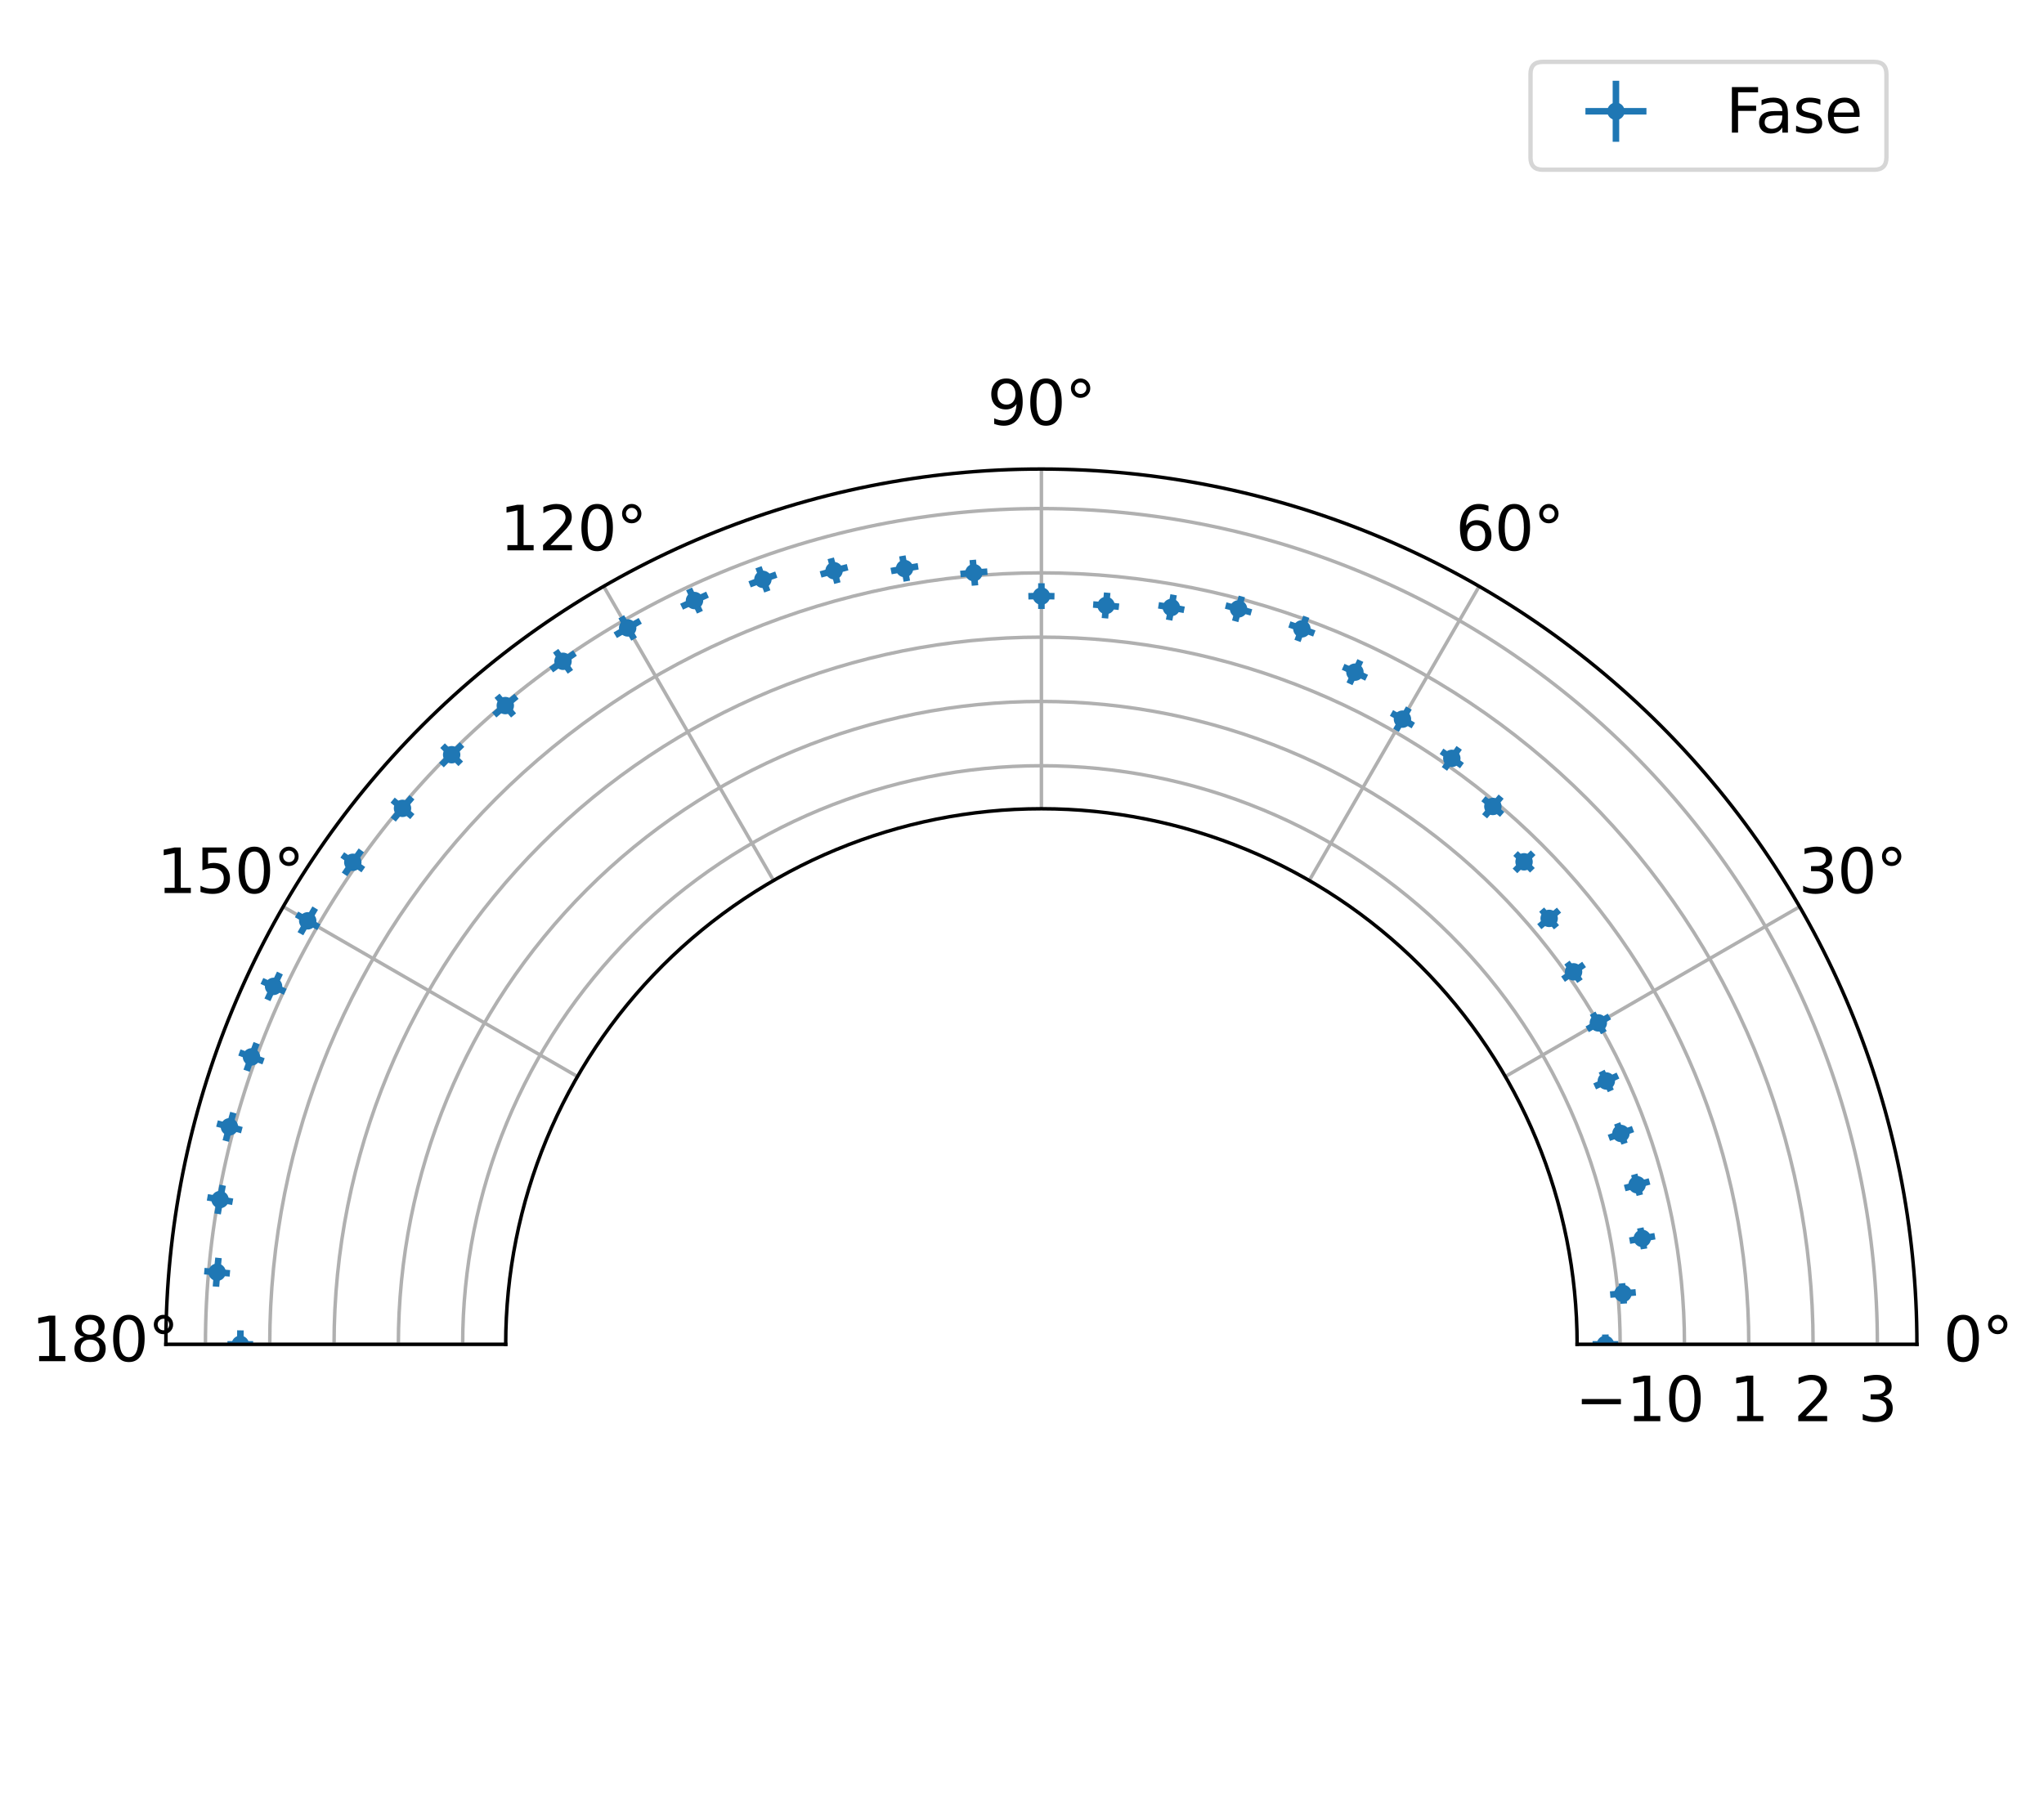 <?xml version="1.0" encoding="utf-8" standalone="no"?>
<!DOCTYPE svg PUBLIC "-//W3C//DTD SVG 1.1//EN"
  "http://www.w3.org/Graphics/SVG/1.1/DTD/svg11.dtd">
<svg xmlns:xlink="http://www.w3.org/1999/xlink" width="468.975pt" height="416.16pt" viewBox="0 0 468.975 416.16" xmlns="http://www.w3.org/2000/svg" version="1.1">
 <defs>
  <style type="text/css">*{stroke-linejoin: round; stroke-linecap: butt}</style>
 </defs>
 <g id="figure_1">
  <g id="patch_1">
   <path d="M 0 416.16 
L 468.975 416.16 
L 468.975 0 
L 0 0 
z
" style="fill: #ffffff"/>
  </g>
  <g id="axes_1">
   <g id="patch_2">
    <path d="M 439.821 308.52 
C 439.821 255.264 418.643 204.134 380.985 166.476 
C 343.327 128.819 292.198 107.64 238.941 107.64 
C 185.685 107.64 134.555 128.819 96.898 166.476 
C 59.24 204.134 38.061 255.264 38.061 308.52 
L 116.027 308.52 
C 116.027 275.934 128.985 244.648 152.027 221.606 
C 175.07 198.564 206.355 185.605 238.941 185.605 
C 271.528 185.605 302.813 198.564 325.855 221.606 
C 348.897 244.648 361.856 275.934 361.856 308.52 
z
" style="fill: #ffffff"/>
   </g>
   <g id="matplotlib.axis_1">
    <g id="xtick_1">
     <g id="line2d_1">
      <path d="M 361.856 308.52 
L 439.821 308.52 
" clip-path="url(#p7b034a7f2b)" style="fill: none; stroke: #b0b0b0; stroke-width: 0.8; stroke-linecap: square"/>
     </g>
     <g id="text_1">
      <!-- 0° -->
      <g transform="translate(445.868 312.383) scale(0.14 -0.14)">
       <defs>
        <path id="DejaVuSans-30" d="M 2034 4250 
Q 1547 4250 1301 3770 
Q 1056 3291 1056 2328 
Q 1056 1369 1301 889 
Q 1547 409 2034 409 
Q 2525 409 2770 889 
Q 3016 1369 3016 2328 
Q 3016 3291 2770 3770 
Q 2525 4250 2034 4250 
z
M 2034 4750 
Q 2819 4750 3233 4129 
Q 3647 3509 3647 2328 
Q 3647 1150 3233 529 
Q 2819 -91 2034 -91 
Q 1250 -91 836 529 
Q 422 1150 422 2328 
Q 422 3509 836 4129 
Q 1250 4750 2034 4750 
z
" transform="scale(0.016)"/>
        <path id="DejaVuSans-b0" d="M 1600 4347 
Q 1350 4347 1178 4173 
Q 1006 4000 1006 3750 
Q 1006 3503 1178 3333 
Q 1350 3163 1600 3163 
Q 1850 3163 2022 3333 
Q 2194 3503 2194 3750 
Q 2194 3997 2020 4172 
Q 1847 4347 1600 4347 
z
M 1600 4750 
Q 1800 4750 1984 4673 
Q 2169 4597 2303 4453 
Q 2447 4313 2519 4134 
Q 2591 3956 2591 3750 
Q 2591 3338 2302 3052 
Q 2013 2766 1594 2766 
Q 1172 2766 890 3047 
Q 609 3328 609 3750 
Q 609 4169 896 4459 
Q 1184 4750 1600 4750 
z
" transform="scale(0.016)"/>
       </defs>
       <use xlink:href="#DejaVuSans-30"/>
       <use xlink:href="#DejaVuSans-b0" x="63.623"/>
      </g>
     </g>
    </g>
    <g id="xtick_2">
     <g id="line2d_2">
      <path d="M 345.388 247.063 
L 412.908 208.08 
" clip-path="url(#p7b034a7f2b)" style="fill: none; stroke: #b0b0b0; stroke-width: 0.8; stroke-linecap: square"/>
     </g>
     <g id="text_2">
      <!-- 30° -->
      <g transform="translate(412.625 204.943) scale(0.14 -0.14)">
       <defs>
        <path id="DejaVuSans-33" d="M 2597 2516 
Q 3050 2419 3304 2112 
Q 3559 1806 3559 1356 
Q 3559 666 3084 287 
Q 2609 -91 1734 -91 
Q 1441 -91 1130 -33 
Q 819 25 488 141 
L 488 750 
Q 750 597 1062 519 
Q 1375 441 1716 441 
Q 2309 441 2620 675 
Q 2931 909 2931 1356 
Q 2931 1769 2642 2001 
Q 2353 2234 1838 2234 
L 1294 2234 
L 1294 2753 
L 1863 2753 
Q 2328 2753 2575 2939 
Q 2822 3125 2822 3475 
Q 2822 3834 2567 4026 
Q 2313 4219 1838 4219 
Q 1578 4219 1281 4162 
Q 984 4106 628 3988 
L 628 4550 
Q 988 4650 1302 4700 
Q 1616 4750 1894 4750 
Q 2613 4750 3031 4423 
Q 3450 4097 3450 3541 
Q 3450 3153 3228 2886 
Q 3006 2619 2597 2516 
z
" transform="scale(0.016)"/>
       </defs>
       <use xlink:href="#DejaVuSans-33"/>
       <use xlink:href="#DejaVuSans-30" x="63.623"/>
       <use xlink:href="#DejaVuSans-b0" x="127.246"/>
      </g>
     </g>
    </g>
    <g id="xtick_3">
     <g id="line2d_3">
      <path d="M 300.399 202.073 
L 339.381 134.553 
" clip-path="url(#p7b034a7f2b)" style="fill: none; stroke: #b0b0b0; stroke-width: 0.8; stroke-linecap: square"/>
     </g>
     <g id="text_3">
      <!-- 60° -->
      <g transform="translate(333.974 126.292) scale(0.14 -0.14)">
       <defs>
        <path id="DejaVuSans-36" d="M 2113 2584 
Q 1688 2584 1439 2293 
Q 1191 2003 1191 1497 
Q 1191 994 1439 701 
Q 1688 409 2113 409 
Q 2538 409 2786 701 
Q 3034 994 3034 1497 
Q 3034 2003 2786 2293 
Q 2538 2584 2113 2584 
z
M 3366 4563 
L 3366 3988 
Q 3128 4100 2886 4159 
Q 2644 4219 2406 4219 
Q 1781 4219 1451 3797 
Q 1122 3375 1075 2522 
Q 1259 2794 1537 2939 
Q 1816 3084 2150 3084 
Q 2853 3084 3261 2657 
Q 3669 2231 3669 1497 
Q 3669 778 3244 343 
Q 2819 -91 2113 -91 
Q 1303 -91 875 529 
Q 447 1150 447 2328 
Q 447 3434 972 4092 
Q 1497 4750 2381 4750 
Q 2619 4750 2861 4703 
Q 3103 4656 3366 4563 
z
" transform="scale(0.016)"/>
       </defs>
       <use xlink:href="#DejaVuSans-36"/>
       <use xlink:href="#DejaVuSans-30" x="63.623"/>
       <use xlink:href="#DejaVuSans-b0" x="127.246"/>
      </g>
     </g>
    </g>
    <g id="xtick_4">
     <g id="line2d_4">
      <path d="M 238.941 185.605 
L 238.941 107.64 
" clip-path="url(#p7b034a7f2b)" style="fill: none; stroke: #b0b0b0; stroke-width: 0.8; stroke-linecap: square"/>
     </g>
     <g id="text_4">
      <!-- 90° -->
      <g transform="translate(226.534 97.503) scale(0.14 -0.14)">
       <defs>
        <path id="DejaVuSans-39" d="M 703 97 
L 703 672 
Q 941 559 1184 500 
Q 1428 441 1663 441 
Q 2288 441 2617 861 
Q 2947 1281 2994 2138 
Q 2813 1869 2534 1725 
Q 2256 1581 1919 1581 
Q 1219 1581 811 2004 
Q 403 2428 403 3163 
Q 403 3881 828 4315 
Q 1253 4750 1959 4750 
Q 2769 4750 3195 4129 
Q 3622 3509 3622 2328 
Q 3622 1225 3098 567 
Q 2575 -91 1691 -91 
Q 1453 -91 1209 -44 
Q 966 3 703 97 
z
M 1959 2075 
Q 2384 2075 2632 2365 
Q 2881 2656 2881 3163 
Q 2881 3666 2632 3958 
Q 2384 4250 1959 4250 
Q 1534 4250 1286 3958 
Q 1038 3666 1038 3163 
Q 1038 2656 1286 2365 
Q 1534 2075 1959 2075 
z
" transform="scale(0.016)"/>
       </defs>
       <use xlink:href="#DejaVuSans-39"/>
       <use xlink:href="#DejaVuSans-30" x="63.623"/>
       <use xlink:href="#DejaVuSans-b0" x="127.246"/>
      </g>
     </g>
    </g>
    <g id="xtick_5">
     <g id="line2d_5">
      <path d="M 177.484 202.073 
L 138.501 134.553 
" clip-path="url(#p7b034a7f2b)" style="fill: none; stroke: #b0b0b0; stroke-width: 0.8; stroke-linecap: square"/>
     </g>
     <g id="text_5">
      <!-- 120° -->
      <g transform="translate(114.64 126.292) scale(0.14 -0.14)">
       <defs>
        <path id="DejaVuSans-31" d="M 794 531 
L 1825 531 
L 1825 4091 
L 703 3866 
L 703 4441 
L 1819 4666 
L 2450 4666 
L 2450 531 
L 3481 531 
L 3481 0 
L 794 0 
L 794 531 
z
" transform="scale(0.016)"/>
        <path id="DejaVuSans-32" d="M 1228 531 
L 3431 531 
L 3431 0 
L 469 0 
L 469 531 
Q 828 903 1448 1529 
Q 2069 2156 2228 2338 
Q 2531 2678 2651 2914 
Q 2772 3150 2772 3378 
Q 2772 3750 2511 3984 
Q 2250 4219 1831 4219 
Q 1534 4219 1204 4116 
Q 875 4013 500 3803 
L 500 4441 
Q 881 4594 1212 4672 
Q 1544 4750 1819 4750 
Q 2544 4750 2975 4387 
Q 3406 4025 3406 3419 
Q 3406 3131 3298 2873 
Q 3191 2616 2906 2266 
Q 2828 2175 2409 1742 
Q 1991 1309 1228 531 
z
" transform="scale(0.016)"/>
       </defs>
       <use xlink:href="#DejaVuSans-31"/>
       <use xlink:href="#DejaVuSans-32" x="63.623"/>
       <use xlink:href="#DejaVuSans-30" x="127.246"/>
       <use xlink:href="#DejaVuSans-b0" x="190.869"/>
      </g>
     </g>
    </g>
    <g id="xtick_6">
     <g id="line2d_6">
      <path d="M 132.494 247.063 
L 64.974 208.08 
" clip-path="url(#p7b034a7f2b)" style="fill: none; stroke: #b0b0b0; stroke-width: 0.8; stroke-linecap: square"/>
     </g>
     <g id="text_6">
      <!-- 150° -->
      <g transform="translate(35.988 204.943) scale(0.14 -0.14)">
       <defs>
        <path id="DejaVuSans-35" d="M 691 4666 
L 3169 4666 
L 3169 4134 
L 1269 4134 
L 1269 2991 
Q 1406 3038 1543 3061 
Q 1681 3084 1819 3084 
Q 2600 3084 3056 2656 
Q 3513 2228 3513 1497 
Q 3513 744 3044 326 
Q 2575 -91 1722 -91 
Q 1428 -91 1123 -41 
Q 819 9 494 109 
L 494 744 
Q 775 591 1075 516 
Q 1375 441 1709 441 
Q 2250 441 2565 725 
Q 2881 1009 2881 1497 
Q 2881 1984 2565 2268 
Q 2250 2553 1709 2553 
Q 1456 2553 1204 2497 
Q 953 2441 691 2322 
L 691 4666 
z
" transform="scale(0.016)"/>
       </defs>
       <use xlink:href="#DejaVuSans-31"/>
       <use xlink:href="#DejaVuSans-35" x="63.623"/>
       <use xlink:href="#DejaVuSans-30" x="127.246"/>
       <use xlink:href="#DejaVuSans-b0" x="190.869"/>
      </g>
     </g>
    </g>
    <g id="xtick_7">
     <g id="line2d_7">
      <path d="M 116.027 308.52 
L 38.061 308.52 
" clip-path="url(#p7b034a7f2b)" style="fill: none; stroke: #b0b0b0; stroke-width: 0.8; stroke-linecap: square"/>
     </g>
     <g id="text_7">
      <!-- 180° -->
      <g transform="translate(7.2 312.383) scale(0.14 -0.14)">
       <defs>
        <path id="DejaVuSans-38" d="M 2034 2216 
Q 1584 2216 1326 1975 
Q 1069 1734 1069 1313 
Q 1069 891 1326 650 
Q 1584 409 2034 409 
Q 2484 409 2743 651 
Q 3003 894 3003 1313 
Q 3003 1734 2745 1975 
Q 2488 2216 2034 2216 
z
M 1403 2484 
Q 997 2584 770 2862 
Q 544 3141 544 3541 
Q 544 4100 942 4425 
Q 1341 4750 2034 4750 
Q 2731 4750 3128 4425 
Q 3525 4100 3525 3541 
Q 3525 3141 3298 2862 
Q 3072 2584 2669 2484 
Q 3125 2378 3379 2068 
Q 3634 1759 3634 1313 
Q 3634 634 3220 271 
Q 2806 -91 2034 -91 
Q 1263 -91 848 271 
Q 434 634 434 1313 
Q 434 1759 690 2068 
Q 947 2378 1403 2484 
z
M 1172 3481 
Q 1172 3119 1398 2916 
Q 1625 2713 2034 2713 
Q 2441 2713 2670 2916 
Q 2900 3119 2900 3481 
Q 2900 3844 2670 4047 
Q 2441 4250 2034 4250 
Q 1625 4250 1398 4047 
Q 1172 3844 1172 3481 
z
" transform="scale(0.016)"/>
       </defs>
       <use xlink:href="#DejaVuSans-31"/>
       <use xlink:href="#DejaVuSans-38" x="63.623"/>
       <use xlink:href="#DejaVuSans-30" x="127.246"/>
       <use xlink:href="#DejaVuSans-b0" x="190.869"/>
      </g>
     </g>
    </g>
   </g>
   <g id="matplotlib.axis_2">
    <g id="ytick_1">
     <g id="line2d_8">
      <path d="M 371.729 308.52 
C 371.729 273.316 357.73 239.518 332.837 214.625 
C 307.944 189.732 274.145 175.732 238.941 175.732 
C 203.737 175.732 169.939 189.732 145.046 214.625 
C 120.153 239.518 106.153 273.316 106.153 308.52 
" clip-path="url(#p7b034a7f2b)" style="fill: none; stroke: #b0b0b0; stroke-width: 0.8; stroke-linecap: square"/>
     </g>
     <g id="text_8">
      <!-- −1 -->
      <g transform="translate(361.41 326.158) scale(0.14 -0.14)">
       <defs>
        <path id="DejaVuSans-2212" d="M 678 2272 
L 4684 2272 
L 4684 1741 
L 678 1741 
L 678 2272 
z
" transform="scale(0.016)"/>
       </defs>
       <use xlink:href="#DejaVuSans-2212"/>
       <use xlink:href="#DejaVuSans-31" x="83.789"/>
      </g>
     </g>
    </g>
    <g id="ytick_2">
     <g id="line2d_9">
      <path d="M 386.483 308.52 
C 386.483 269.404 370.928 231.851 343.269 204.192 
C 315.61 176.533 278.057 160.978 238.941 160.978 
C 199.826 160.978 162.272 176.533 134.613 204.192 
C 106.954 231.851 91.399 269.404 91.399 308.52 
" clip-path="url(#p7b034a7f2b)" style="fill: none; stroke: #b0b0b0; stroke-width: 0.8; stroke-linecap: square"/>
     </g>
     <g id="text_9">
      <!-- 0 -->
      <g transform="translate(382.03 326.158) scale(0.14 -0.14)">
       <use xlink:href="#DejaVuSans-30"/>
      </g>
     </g>
    </g>
    <g id="ytick_3">
     <g id="line2d_10">
      <path d="M 401.238 308.52 
C 401.238 265.493 384.127 224.184 353.702 193.759 
C 323.277 163.334 281.968 146.224 238.941 146.224 
C 195.914 146.224 154.605 163.334 124.18 193.759 
C 93.756 224.184 76.645 265.493 76.645 308.52 
" clip-path="url(#p7b034a7f2b)" style="fill: none; stroke: #b0b0b0; stroke-width: 0.8; stroke-linecap: square"/>
     </g>
     <g id="text_10">
      <!-- 1 -->
      <g transform="translate(396.784 326.158) scale(0.14 -0.14)">
       <use xlink:href="#DejaVuSans-31"/>
      </g>
     </g>
    </g>
    <g id="ytick_4">
     <g id="line2d_11">
      <path d="M 415.992 308.52 
C 415.992 261.581 397.326 216.517 364.135 183.326 
C 330.944 150.136 285.88 131.469 238.941 131.469 
C 192.003 131.469 146.938 150.136 113.748 183.326 
C 80.557 216.517 61.891 261.581 61.891 308.52 
" clip-path="url(#p7b034a7f2b)" style="fill: none; stroke: #b0b0b0; stroke-width: 0.8; stroke-linecap: square"/>
     </g>
     <g id="text_11">
      <!-- 2 -->
      <g transform="translate(411.538 326.158) scale(0.14 -0.14)">
       <use xlink:href="#DejaVuSans-32"/>
      </g>
     </g>
    </g>
    <g id="ytick_5">
     <g id="line2d_12">
      <path d="M 430.746 308.52 
C 430.746 257.67 410.524 208.85 374.568 172.893 
C 338.611 136.937 289.792 116.715 238.941 116.715 
C 188.091 116.715 139.271 136.937 103.315 172.893 
C 67.358 208.85 47.136 257.67 47.136 308.52 
" clip-path="url(#p7b034a7f2b)" style="fill: none; stroke: #b0b0b0; stroke-width: 0.8; stroke-linecap: square"/>
     </g>
     <g id="text_12">
      <!-- 3 -->
      <g transform="translate(426.292 326.158) scale(0.14 -0.14)">
       <use xlink:href="#DejaVuSans-33"/>
      </g>
     </g>
    </g>
   </g>
   <g id="LineCollection_1">
    <path d="M 271.707 139.956 
C 270.726 139.765 269.744 139.583 268.76 139.41 
C 267.776 139.236 266.791 139.071 265.804 138.915 
" clip-path="url(#p7b034a7f2b)" style="fill: none; stroke: #1f77b4; stroke-width: 1.5"/>
    <path d="M 287.107 140.548 
C 286.129 140.268 285.15 139.996 284.168 139.733 
C 283.186 139.47 282.201 139.215 281.215 138.969 
" clip-path="url(#p7b034a7f2b)" style="fill: none; stroke: #1f77b4; stroke-width: 1.5"/>
    <path d="M 301.563 145.385 
C 300.614 145.021 299.662 144.664 298.706 144.317 
C 297.751 143.969 296.793 143.63 295.831 143.299 
" clip-path="url(#p7b034a7f2b)" style="fill: none; stroke: #1f77b4; stroke-width: 1.5"/>
    <path d="M 313.556 155.538 
C 312.666 155.104 311.772 154.677 310.874 154.259 
C 309.977 153.84 309.076 153.43 308.171 153.027 
" clip-path="url(#p7b034a7f2b)" style="fill: none; stroke: #1f77b4; stroke-width: 1.5"/>
    <path d="M 324.27 166.509 
C 323.444 166.012 322.613 165.523 321.779 165.041 
C 320.944 164.559 320.105 164.085 319.262 163.617 
" clip-path="url(#p7b034a7f2b)" style="fill: none; stroke: #1f77b4; stroke-width: 1.5"/>
    <path d="M 335.434 175.709 
C 334.662 175.147 333.884 174.593 333.102 174.045 
C 332.319 173.497 331.532 172.956 330.741 172.422 
" clip-path="url(#p7b034a7f2b)" style="fill: none; stroke: #1f77b4; stroke-width: 1.5"/>
    <path d="M 344.66 186.905 
C 343.952 186.29 343.239 185.681 342.521 185.078 
C 341.803 184.476 341.08 183.879 340.351 183.289 
" clip-path="url(#p7b034a7f2b)" style="fill: none; stroke: #1f77b4; stroke-width: 1.5"/>
    <path d="M 351.596 199.731 
C 350.963 199.075 350.325 198.425 349.68 197.781 
C 349.036 197.137 348.386 196.498 347.731 195.865 
" clip-path="url(#p7b034a7f2b)" style="fill: none; stroke: #1f77b4; stroke-width: 1.5"/>
    <path d="M 256.733 139.244 
C 255.748 139.141 254.762 139.046 253.776 138.959 
C 252.789 138.873 251.802 138.795 250.814 138.726 
" clip-path="url(#p7b034a7f2b)" style="fill: none; stroke: #1f77b4; stroke-width: 1.5"/>
    <path d="M 357.126 212.816 
C 356.569 212.128 356.006 211.446 355.438 210.768 
C 354.869 210.09 354.294 209.417 353.714 208.75 
" clip-path="url(#p7b034a7f2b)" style="fill: none; stroke: #1f77b4; stroke-width: 1.5"/>
    <path d="M 362.512 225.17 
C 362.027 224.452 361.536 223.737 361.039 223.027 
C 360.541 222.316 360.038 221.61 359.528 220.909 
" clip-path="url(#p7b034a7f2b)" style="fill: none; stroke: #1f77b4; stroke-width: 1.5"/>
    <path d="M 367.985 236.99 
C 367.568 236.239 367.146 235.492 366.717 234.749 
C 366.287 234.006 365.852 233.266 365.41 232.53 
" clip-path="url(#p7b034a7f2b)" style="fill: none; stroke: #1f77b4; stroke-width: 1.5"/>
    <path d="M 369.586 250.353 
C 369.248 249.593 368.903 248.836 368.551 248.082 
C 368.2 247.328 367.842 246.577 367.477 245.829 
" clip-path="url(#p7b034a7f2b)" style="fill: none; stroke: #1f77b4; stroke-width: 1.5"/>
    <path d="M 372.73 262.453 
C 372.462 261.674 372.187 260.898 371.906 260.125 
C 371.624 259.351 371.336 258.58 371.041 257.812 
" clip-path="url(#p7b034a7f2b)" style="fill: none; stroke: #1f77b4; stroke-width: 1.5"/>
    <path d="M 376.236 274.289 
C 376.037 273.49 375.831 272.693 375.618 271.898 
C 375.405 271.102 375.185 270.309 374.958 269.518 
" clip-path="url(#p7b034a7f2b)" style="fill: none; stroke: #1f77b4; stroke-width: 1.5"/>
    <path d="M 377.205 286.621 
C 377.077 285.817 376.943 285.014 376.801 284.212 
C 376.66 283.409 376.512 282.609 376.356 281.809 
" clip-path="url(#p7b034a7f2b)" style="fill: none; stroke: #1f77b4; stroke-width: 1.5"/>
    <path d="M 372.558 299.177 
C 372.503 298.399 372.442 297.622 372.374 296.846 
C 372.306 296.07 372.232 295.294 372.15 294.519 
" clip-path="url(#p7b034a7f2b)" style="fill: none; stroke: #1f77b4; stroke-width: 1.5"/>
    <path d="M 368.331 310.779 
C 368.344 310.026 368.351 309.273 368.351 308.52 
C 368.351 307.767 368.344 307.014 368.331 306.261 
" clip-path="url(#p7b034a7f2b)" style="fill: none; stroke: #1f77b4; stroke-width: 1.5"/>
    <path d="M 241.938 136.827 
C 240.939 136.809 239.94 136.801 238.941 136.801 
C 237.942 136.801 236.943 136.809 235.944 136.827 
" clip-path="url(#p7b034a7f2b)" style="fill: none; stroke: #1f77b4; stroke-width: 1.5"/>
    <path d="M 210.66 129.96 
C 209.621 130.125 208.584 130.298 207.548 130.481 
C 206.512 130.664 205.478 130.855 204.446 131.056 
" clip-path="url(#p7b034a7f2b)" style="fill: none; stroke: #1f77b4; stroke-width: 1.5"/>
    <path d="M 194.474 130.172 
C 193.437 130.431 192.401 130.699 191.368 130.975 
C 190.335 131.252 189.305 131.538 188.277 131.833 
" clip-path="url(#p7b034a7f2b)" style="fill: none; stroke: #1f77b4; stroke-width: 1.5"/>
    <path d="M 178.115 131.869 
C 177.088 132.223 176.063 132.586 175.042 132.957 
C 174.02 133.329 173.002 133.71 171.987 134.099 
" clip-path="url(#p7b034a7f2b)" style="fill: none; stroke: #1f77b4; stroke-width: 1.5"/>
    <path d="M 162.336 136.462 
C 161.335 136.908 160.338 137.362 159.345 137.825 
C 158.352 138.288 157.363 138.76 156.378 139.24 
" clip-path="url(#p7b034a7f2b)" style="fill: none; stroke: #1f77b4; stroke-width: 1.5"/>
    <path d="M 146.899 142.472 
C 145.933 143.007 144.972 143.551 144.015 144.103 
C 143.059 144.656 142.107 145.216 141.16 145.785 
" clip-path="url(#p7b034a7f2b)" style="fill: none; stroke: #1f77b4; stroke-width: 1.5"/>
    <path d="M 131.932 149.873 
C 131.009 150.495 130.092 151.126 129.18 151.764 
C 128.268 152.403 127.362 153.05 126.461 153.704 
" clip-path="url(#p7b034a7f2b)" style="fill: none; stroke: #1f77b4; stroke-width: 1.5"/>
    <path d="M 118.513 159.803 
C 117.647 160.504 116.788 161.212 115.935 161.927 
C 115.083 162.643 114.236 163.366 113.396 164.096 
" clip-path="url(#p7b034a7f2b)" style="fill: none; stroke: #1f77b4; stroke-width: 1.5"/>
    <path d="M 106.009 170.865 
C 105.208 171.638 104.414 172.419 103.627 173.206 
C 102.84 173.993 102.059 174.787 101.286 175.588 
" clip-path="url(#p7b034a7f2b)" style="fill: none; stroke: #1f77b4; stroke-width: 1.5"/>
    <path d="M 226.541 131.189 
C 225.509 131.262 224.478 131.343 223.448 131.433 
C 222.418 131.523 221.388 131.622 220.36 131.73 
" clip-path="url(#p7b034a7f2b)" style="fill: none; stroke: #1f77b4; stroke-width: 1.5"/>
    <path d="M 94.518 182.974 
C 93.787 183.815 93.064 184.661 92.349 185.514 
C 91.633 186.367 90.925 187.226 90.224 188.091 
" clip-path="url(#p7b034a7f2b)" style="fill: none; stroke: #1f77b4; stroke-width: 1.5"/>
    <path d="M 82.903 195.151 
C 82.243 196.059 81.592 196.973 80.948 197.892 
C 80.304 198.811 79.669 199.736 79.041 200.666 
" clip-path="url(#p7b034a7f2b)" style="fill: none; stroke: #1f77b4; stroke-width: 1.5"/>
    <path d="M 72.321 208.404 
C 71.738 209.374 71.164 210.348 70.599 211.327 
C 70.033 212.307 69.476 213.291 68.928 214.28 
" clip-path="url(#p7b034a7f2b)" style="fill: none; stroke: #1f77b4; stroke-width: 1.5"/>
    <path d="M 64.229 223.307 
C 63.733 224.324 63.246 225.344 62.768 226.369 
C 62.29 227.394 61.821 228.423 61.361 229.456 
" clip-path="url(#p7b034a7f2b)" style="fill: none; stroke: #1f77b4; stroke-width: 1.5"/>
    <path d="M 58.878 239.4 
C 58.476 240.448 58.083 241.499 57.699 242.553 
C 57.315 243.608 56.94 244.665 56.575 245.726 
" clip-path="url(#p7b034a7f2b)" style="fill: none; stroke: #1f77b4; stroke-width: 1.5"/>
    <path d="M 53.539 255.357 
C 53.229 256.435 52.929 257.517 52.639 258.6 
C 52.349 259.684 52.068 260.771 51.796 261.86 
" clip-path="url(#p7b034a7f2b)" style="fill: none; stroke: #1f77b4; stroke-width: 1.5"/>
    <path d="M 51.094 272.006 
C 50.882 273.099 50.679 274.194 50.485 275.29 
C 50.292 276.387 50.108 277.485 49.934 278.584 
" clip-path="url(#p7b034a7f2b)" style="fill: none; stroke: #1f77b4; stroke-width: 1.5"/>
    <path d="M 50.129 288.675 
C 50.014 289.774 49.908 290.873 49.812 291.973 
C 49.715 293.074 49.629 294.175 49.552 295.277 
" clip-path="url(#p7b034a7f2b)" style="fill: none; stroke: #1f77b4; stroke-width: 1.5"/>
    <path d="M 55.161 305.312 
C 55.143 306.381 55.133 307.451 55.133 308.52 
C 55.133 309.589 55.143 310.659 55.161 311.728 
" clip-path="url(#p7b034a7f2b)" style="fill: none; stroke: #1f77b4; stroke-width: 1.5"/>
   </g>
   <g id="LineCollection_2">
    <path d="M 268.248 142.316 
L 269.272 136.504 
" clip-path="url(#p7b034a7f2b)" style="fill: none; stroke: #1f77b4; stroke-width: 1.5"/>
    <path d="M 283.404 142.583 
L 284.931 136.882 
" clip-path="url(#p7b034a7f2b)" style="fill: none; stroke: #1f77b4; stroke-width: 1.5"/>
    <path d="M 297.697 147.09 
L 299.716 141.544 
" clip-path="url(#p7b034a7f2b)" style="fill: none; stroke: #1f77b4; stroke-width: 1.5"/>
    <path d="M 309.627 156.933 
L 312.121 151.585 
" clip-path="url(#p7b034a7f2b)" style="fill: none; stroke: #1f77b4; stroke-width: 1.5"/>
    <path d="M 320.303 167.597 
L 323.254 162.486 
" clip-path="url(#p7b034a7f2b)" style="fill: none; stroke: #1f77b4; stroke-width: 1.5"/>
    <path d="M 331.409 176.462 
L 334.794 171.628 
" clip-path="url(#p7b034a7f2b)" style="fill: none; stroke: #1f77b4; stroke-width: 1.5"/>
    <path d="M 340.624 187.339 
L 344.418 182.818 
" clip-path="url(#p7b034a7f2b)" style="fill: none; stroke: #1f77b4; stroke-width: 1.5"/>
    <path d="M 347.594 199.868 
L 351.767 195.694 
" clip-path="url(#p7b034a7f2b)" style="fill: none; stroke: #1f77b4; stroke-width: 1.5"/>
    <path d="M 253.519 141.899 
L 254.033 136.02 
" clip-path="url(#p7b034a7f2b)" style="fill: none; stroke: #1f77b4; stroke-width: 1.5"/>
    <path d="M 353.177 212.665 
L 357.698 208.871 
" clip-path="url(#p7b034a7f2b)" style="fill: none; stroke: #1f77b4; stroke-width: 1.5"/>
    <path d="M 358.621 224.719 
L 363.456 221.334 
" clip-path="url(#p7b034a7f2b)" style="fill: none; stroke: #1f77b4; stroke-width: 1.5"/>
    <path d="M 364.161 236.224 
L 369.272 233.273 
" clip-path="url(#p7b034a7f2b)" style="fill: none; stroke: #1f77b4; stroke-width: 1.5"/>
    <path d="M 365.877 249.329 
L 371.226 246.835 
" clip-path="url(#p7b034a7f2b)" style="fill: none; stroke: #1f77b4; stroke-width: 1.5"/>
    <path d="M 369.133 261.134 
L 374.679 259.116 
" clip-path="url(#p7b034a7f2b)" style="fill: none; stroke: #1f77b4; stroke-width: 1.5"/>
    <path d="M 372.767 272.661 
L 378.468 271.134 
" clip-path="url(#p7b034a7f2b)" style="fill: none; stroke: #1f77b4; stroke-width: 1.5"/>
    <path d="M 373.895 284.724 
L 379.707 283.699 
" clip-path="url(#p7b034a7f2b)" style="fill: none; stroke: #1f77b4; stroke-width: 1.5"/>
    <path d="M 369.435 297.103 
L 375.314 296.589 
" clip-path="url(#p7b034a7f2b)" style="fill: none; stroke: #1f77b4; stroke-width: 1.5"/>
    <path d="M 365.4 308.52 
L 371.301 308.52 
" clip-path="url(#p7b034a7f2b)" style="fill: none; stroke: #1f77b4; stroke-width: 1.5"/>
    <path d="M 238.941 139.752 
L 238.941 133.85 
" clip-path="url(#p7b034a7f2b)" style="fill: none; stroke: #1f77b4; stroke-width: 1.5"/>
    <path d="M 208.061 133.387 
L 207.036 127.575 
" clip-path="url(#p7b034a7f2b)" style="fill: none; stroke: #1f77b4; stroke-width: 1.5"/>
    <path d="M 192.132 133.826 
L 190.605 128.125 
" clip-path="url(#p7b034a7f2b)" style="fill: none; stroke: #1f77b4; stroke-width: 1.5"/>
    <path d="M 176.051 135.73 
L 174.032 130.184 
" clip-path="url(#p7b034a7f2b)" style="fill: none; stroke: #1f77b4; stroke-width: 1.5"/>
    <path d="M 160.592 140.499 
L 158.098 135.151 
" clip-path="url(#p7b034a7f2b)" style="fill: none; stroke: #1f77b4; stroke-width: 1.5"/>
    <path d="M 145.491 146.659 
L 142.54 141.548 
" clip-path="url(#p7b034a7f2b)" style="fill: none; stroke: #1f77b4; stroke-width: 1.5"/>
    <path d="M 130.872 154.182 
L 127.487 149.347 
" clip-path="url(#p7b034a7f2b)" style="fill: none; stroke: #1f77b4; stroke-width: 1.5"/>
    <path d="M 117.832 164.188 
L 114.039 159.667 
" clip-path="url(#p7b034a7f2b)" style="fill: none; stroke: #1f77b4; stroke-width: 1.5"/>
    <path d="M 105.714 175.292 
L 101.541 171.119 
" clip-path="url(#p7b034a7f2b)" style="fill: none; stroke: #1f77b4; stroke-width: 1.5"/>
    <path d="M 223.705 134.373 
L 223.191 128.493 
" clip-path="url(#p7b034a7f2b)" style="fill: none; stroke: #1f77b4; stroke-width: 1.5"/>
    <path d="M 94.609 187.411 
L 90.088 183.617 
" clip-path="url(#p7b034a7f2b)" style="fill: none; stroke: #1f77b4; stroke-width: 1.5"/>
    <path d="M 83.365 199.584 
L 78.531 196.199 
" clip-path="url(#p7b034a7f2b)" style="fill: none; stroke: #1f77b4; stroke-width: 1.5"/>
    <path d="M 73.154 212.803 
L 68.043 209.852 
" clip-path="url(#p7b034a7f2b)" style="fill: none; stroke: #1f77b4; stroke-width: 1.5"/>
    <path d="M 65.443 227.616 
L 60.094 225.122 
" clip-path="url(#p7b034a7f2b)" style="fill: none; stroke: #1f77b4; stroke-width: 1.5"/>
    <path d="M 60.472 243.562 
L 54.926 241.544 
" clip-path="url(#p7b034a7f2b)" style="fill: none; stroke: #1f77b4; stroke-width: 1.5"/>
    <path d="M 55.489 259.364 
L 49.789 257.837 
" clip-path="url(#p7b034a7f2b)" style="fill: none; stroke: #1f77b4; stroke-width: 1.5"/>
    <path d="M 53.391 275.803 
L 47.579 274.778 
" clip-path="url(#p7b034a7f2b)" style="fill: none; stroke: #1f77b4; stroke-width: 1.5"/>
    <path d="M 52.751 292.23 
L 46.872 291.716 
" clip-path="url(#p7b034a7f2b)" style="fill: none; stroke: #1f77b4; stroke-width: 1.5"/>
    <path d="M 58.084 308.52 
L 52.183 308.52 
" clip-path="url(#p7b034a7f2b)" style="fill: none; stroke: #1f77b4; stroke-width: 1.5"/>
   </g>
   <g id="line2d_13">
    <defs>
     <path id="m9f24d81f27" d="M 0 1.5 
C 0.398 1.5 0.779 1.342 1.061 1.061 
C 1.342 0.779 1.5 0.398 1.5 0 
C 1.5 -0.398 1.342 -0.779 1.061 -1.061 
C 0.779 -1.342 0.398 -1.5 0 -1.5 
C -0.398 -1.5 -0.779 -1.342 -1.061 -1.061 
C -1.342 -0.779 -1.5 -0.398 -1.5 0 
C -1.5 0.398 -1.342 0.779 -1.061 1.061 
C -0.779 1.342 -0.398 1.5 0 1.5 
z
" style="stroke: #1f77b4"/>
    </defs>
    <g clip-path="url(#p7b034a7f2b)">
     <use xlink:href="#m9f24d81f27" x="268.76" y="139.41" style="fill: #1f77b4; stroke: #1f77b4"/>
     <use xlink:href="#m9f24d81f27" x="284.168" y="139.733" style="fill: #1f77b4; stroke: #1f77b4"/>
     <use xlink:href="#m9f24d81f27" x="298.706" y="144.317" style="fill: #1f77b4; stroke: #1f77b4"/>
     <use xlink:href="#m9f24d81f27" x="310.874" y="154.259" style="fill: #1f77b4; stroke: #1f77b4"/>
     <use xlink:href="#m9f24d81f27" x="321.779" y="165.041" style="fill: #1f77b4; stroke: #1f77b4"/>
     <use xlink:href="#m9f24d81f27" x="333.102" y="174.045" style="fill: #1f77b4; stroke: #1f77b4"/>
     <use xlink:href="#m9f24d81f27" x="342.521" y="185.078" style="fill: #1f77b4; stroke: #1f77b4"/>
     <use xlink:href="#m9f24d81f27" x="349.68" y="197.781" style="fill: #1f77b4; stroke: #1f77b4"/>
     <use xlink:href="#m9f24d81f27" x="253.776" y="138.959" style="fill: #1f77b4; stroke: #1f77b4"/>
     <use xlink:href="#m9f24d81f27" x="355.438" y="210.768" style="fill: #1f77b4; stroke: #1f77b4"/>
     <use xlink:href="#m9f24d81f27" x="361.039" y="223.027" style="fill: #1f77b4; stroke: #1f77b4"/>
     <use xlink:href="#m9f24d81f27" x="366.717" y="234.749" style="fill: #1f77b4; stroke: #1f77b4"/>
     <use xlink:href="#m9f24d81f27" x="368.551" y="248.082" style="fill: #1f77b4; stroke: #1f77b4"/>
     <use xlink:href="#m9f24d81f27" x="371.906" y="260.125" style="fill: #1f77b4; stroke: #1f77b4"/>
     <use xlink:href="#m9f24d81f27" x="375.618" y="271.898" style="fill: #1f77b4; stroke: #1f77b4"/>
     <use xlink:href="#m9f24d81f27" x="376.801" y="284.212" style="fill: #1f77b4; stroke: #1f77b4"/>
     <use xlink:href="#m9f24d81f27" x="372.374" y="296.846" style="fill: #1f77b4; stroke: #1f77b4"/>
     <use xlink:href="#m9f24d81f27" x="368.351" y="308.52" style="fill: #1f77b4; stroke: #1f77b4"/>
     <use xlink:href="#m9f24d81f27" x="238.941" y="136.801" style="fill: #1f77b4; stroke: #1f77b4"/>
     <use xlink:href="#m9f24d81f27" x="207.548" y="130.481" style="fill: #1f77b4; stroke: #1f77b4"/>
     <use xlink:href="#m9f24d81f27" x="191.368" y="130.975" style="fill: #1f77b4; stroke: #1f77b4"/>
     <use xlink:href="#m9f24d81f27" x="175.042" y="132.957" style="fill: #1f77b4; stroke: #1f77b4"/>
     <use xlink:href="#m9f24d81f27" x="159.345" y="137.825" style="fill: #1f77b4; stroke: #1f77b4"/>
     <use xlink:href="#m9f24d81f27" x="144.015" y="144.103" style="fill: #1f77b4; stroke: #1f77b4"/>
     <use xlink:href="#m9f24d81f27" x="129.18" y="151.764" style="fill: #1f77b4; stroke: #1f77b4"/>
     <use xlink:href="#m9f24d81f27" x="115.935" y="161.927" style="fill: #1f77b4; stroke: #1f77b4"/>
     <use xlink:href="#m9f24d81f27" x="103.627" y="173.206" style="fill: #1f77b4; stroke: #1f77b4"/>
     <use xlink:href="#m9f24d81f27" x="223.448" y="131.433" style="fill: #1f77b4; stroke: #1f77b4"/>
     <use xlink:href="#m9f24d81f27" x="92.349" y="185.514" style="fill: #1f77b4; stroke: #1f77b4"/>
     <use xlink:href="#m9f24d81f27" x="80.948" y="197.892" style="fill: #1f77b4; stroke: #1f77b4"/>
     <use xlink:href="#m9f24d81f27" x="70.599" y="211.327" style="fill: #1f77b4; stroke: #1f77b4"/>
     <use xlink:href="#m9f24d81f27" x="62.768" y="226.369" style="fill: #1f77b4; stroke: #1f77b4"/>
     <use xlink:href="#m9f24d81f27" x="57.699" y="242.553" style="fill: #1f77b4; stroke: #1f77b4"/>
     <use xlink:href="#m9f24d81f27" x="52.639" y="258.6" style="fill: #1f77b4; stroke: #1f77b4"/>
     <use xlink:href="#m9f24d81f27" x="50.485" y="275.29" style="fill: #1f77b4; stroke: #1f77b4"/>
     <use xlink:href="#m9f24d81f27" x="49.812" y="291.973" style="fill: #1f77b4; stroke: #1f77b4"/>
     <use xlink:href="#m9f24d81f27" x="55.133" y="308.52" style="fill: #1f77b4; stroke: #1f77b4"/>
    </g>
   </g>
   <g id="patch_3">
    <path d="M 439.821 308.52 
C 439.821 255.264 418.643 204.134 380.985 166.476 
C 343.327 128.819 292.198 107.64 238.941 107.64 
C 185.685 107.64 134.555 128.819 96.898 166.476 
C 59.24 204.134 38.061 255.264 38.061 308.52 
" style="fill: none; stroke: #000000; stroke-width: 0.8; stroke-linejoin: miter; stroke-linecap: square"/>
   </g>
   <g id="patch_4">
    <path d="M 361.856 308.52 
L 439.821 308.52 
" style="fill: none; stroke: #000000; stroke-width: 0.8; stroke-linejoin: miter; stroke-linecap: square"/>
   </g>
   <g id="patch_5">
    <path d="M 116.027 308.52 
L 38.061 308.52 
" style="fill: none; stroke: #000000; stroke-width: 0.8; stroke-linejoin: miter; stroke-linecap: square"/>
   </g>
   <g id="patch_6">
    <path d="M 361.856 308.52 
C 361.856 275.934 348.897 244.648 325.855 221.606 
C 302.813 198.564 271.528 185.605 238.941 185.605 
C 206.355 185.605 175.07 198.564 152.027 221.606 
C 128.985 244.648 116.027 275.934 116.027 308.52 
" style="fill: none; stroke: #000000; stroke-width: 0.8; stroke-linejoin: miter; stroke-linecap: square"/>
   </g>
   <g id="legend_1">
    <g id="patch_7">
     <path d="M 353.96 38.949 
L 430.021 38.949 
Q 432.821 38.949 432.821 36.149 
L 432.821 17 
Q 432.821 14.2 430.021 14.2 
L 353.96 14.2 
Q 351.16 14.2 351.16 17 
L 351.16 36.149 
Q 351.16 38.949 353.96 38.949 
z
" style="fill: #ffffff; opacity: 0.8; stroke: #cccccc; stroke-linejoin: miter"/>
    </g>
    <g id="LineCollection_3">
     <path d="M 363.76 25.538 
L 377.76 25.538 
" style="fill: none; stroke: #1f77b4; stroke-width: 1.5"/>
    </g>
    <g id="LineCollection_4">
     <path d="M 370.76 32.538 
L 370.76 18.538 
" style="fill: none; stroke: #1f77b4; stroke-width: 1.5"/>
    </g>
    <g id="line2d_14"/>
    <g id="line2d_15">
     <g>
      <use xlink:href="#m9f24d81f27" x="370.76" y="25.538" style="fill: #1f77b4; stroke: #1f77b4"/>
     </g>
    </g>
    <g id="text_13">
     <!-- Fase -->
     <g transform="translate(395.96 30.438) scale(0.14 -0.14)">
      <defs>
       <path id="DejaVuSans-46" d="M 628 4666 
L 3309 4666 
L 3309 4134 
L 1259 4134 
L 1259 2759 
L 3109 2759 
L 3109 2228 
L 1259 2228 
L 1259 0 
L 628 0 
L 628 4666 
z
" transform="scale(0.016)"/>
       <path id="DejaVuSans-61" d="M 2194 1759 
Q 1497 1759 1228 1600 
Q 959 1441 959 1056 
Q 959 750 1161 570 
Q 1363 391 1709 391 
Q 2188 391 2477 730 
Q 2766 1069 2766 1631 
L 2766 1759 
L 2194 1759 
z
M 3341 1997 
L 3341 0 
L 2766 0 
L 2766 531 
Q 2569 213 2275 61 
Q 1981 -91 1556 -91 
Q 1019 -91 701 211 
Q 384 513 384 1019 
Q 384 1609 779 1909 
Q 1175 2209 1959 2209 
L 2766 2209 
L 2766 2266 
Q 2766 2663 2505 2880 
Q 2244 3097 1772 3097 
Q 1472 3097 1187 3025 
Q 903 2953 641 2809 
L 641 3341 
Q 956 3463 1253 3523 
Q 1550 3584 1831 3584 
Q 2591 3584 2966 3190 
Q 3341 2797 3341 1997 
z
" transform="scale(0.016)"/>
       <path id="DejaVuSans-73" d="M 2834 3397 
L 2834 2853 
Q 2591 2978 2328 3040 
Q 2066 3103 1784 3103 
Q 1356 3103 1142 2972 
Q 928 2841 928 2578 
Q 928 2378 1081 2264 
Q 1234 2150 1697 2047 
L 1894 2003 
Q 2506 1872 2764 1633 
Q 3022 1394 3022 966 
Q 3022 478 2636 193 
Q 2250 -91 1575 -91 
Q 1294 -91 989 -36 
Q 684 19 347 128 
L 347 722 
Q 666 556 975 473 
Q 1284 391 1588 391 
Q 1994 391 2212 530 
Q 2431 669 2431 922 
Q 2431 1156 2273 1281 
Q 2116 1406 1581 1522 
L 1381 1569 
Q 847 1681 609 1914 
Q 372 2147 372 2553 
Q 372 3047 722 3315 
Q 1072 3584 1716 3584 
Q 2034 3584 2315 3537 
Q 2597 3491 2834 3397 
z
" transform="scale(0.016)"/>
       <path id="DejaVuSans-65" d="M 3597 1894 
L 3597 1613 
L 953 1613 
Q 991 1019 1311 708 
Q 1631 397 2203 397 
Q 2534 397 2845 478 
Q 3156 559 3463 722 
L 3463 178 
Q 3153 47 2828 -22 
Q 2503 -91 2169 -91 
Q 1331 -91 842 396 
Q 353 884 353 1716 
Q 353 2575 817 3079 
Q 1281 3584 2069 3584 
Q 2775 3584 3186 3129 
Q 3597 2675 3597 1894 
z
M 3022 2063 
Q 3016 2534 2758 2815 
Q 2500 3097 2075 3097 
Q 1594 3097 1305 2825 
Q 1016 2553 972 2059 
L 3022 2063 
z
" transform="scale(0.016)"/>
      </defs>
      <use xlink:href="#DejaVuSans-46"/>
      <use xlink:href="#DejaVuSans-61" x="48.395"/>
      <use xlink:href="#DejaVuSans-73" x="109.674"/>
      <use xlink:href="#DejaVuSans-65" x="161.773"/>
     </g>
    </g>
   </g>
  </g>
 </g>
 <defs>
  <clipPath id="p7b034a7f2b">
   <path d="M 439.821 308.52 
C 439.821 255.264 418.643 204.134 380.985 166.476 
C 343.327 128.819 292.198 107.64 238.941 107.64 
C 185.685 107.64 134.555 128.819 96.898 166.476 
C 59.24 204.134 38.061 255.264 38.061 308.52 
L 116.027 308.52 
C 116.027 275.934 128.985 244.648 152.027 221.606 
C 175.07 198.564 206.355 185.605 238.941 185.605 
C 271.528 185.605 302.813 198.564 325.855 221.606 
C 348.897 244.648 361.856 275.934 361.856 308.52 
z
"/>
  </clipPath>
 </defs>
</svg>
